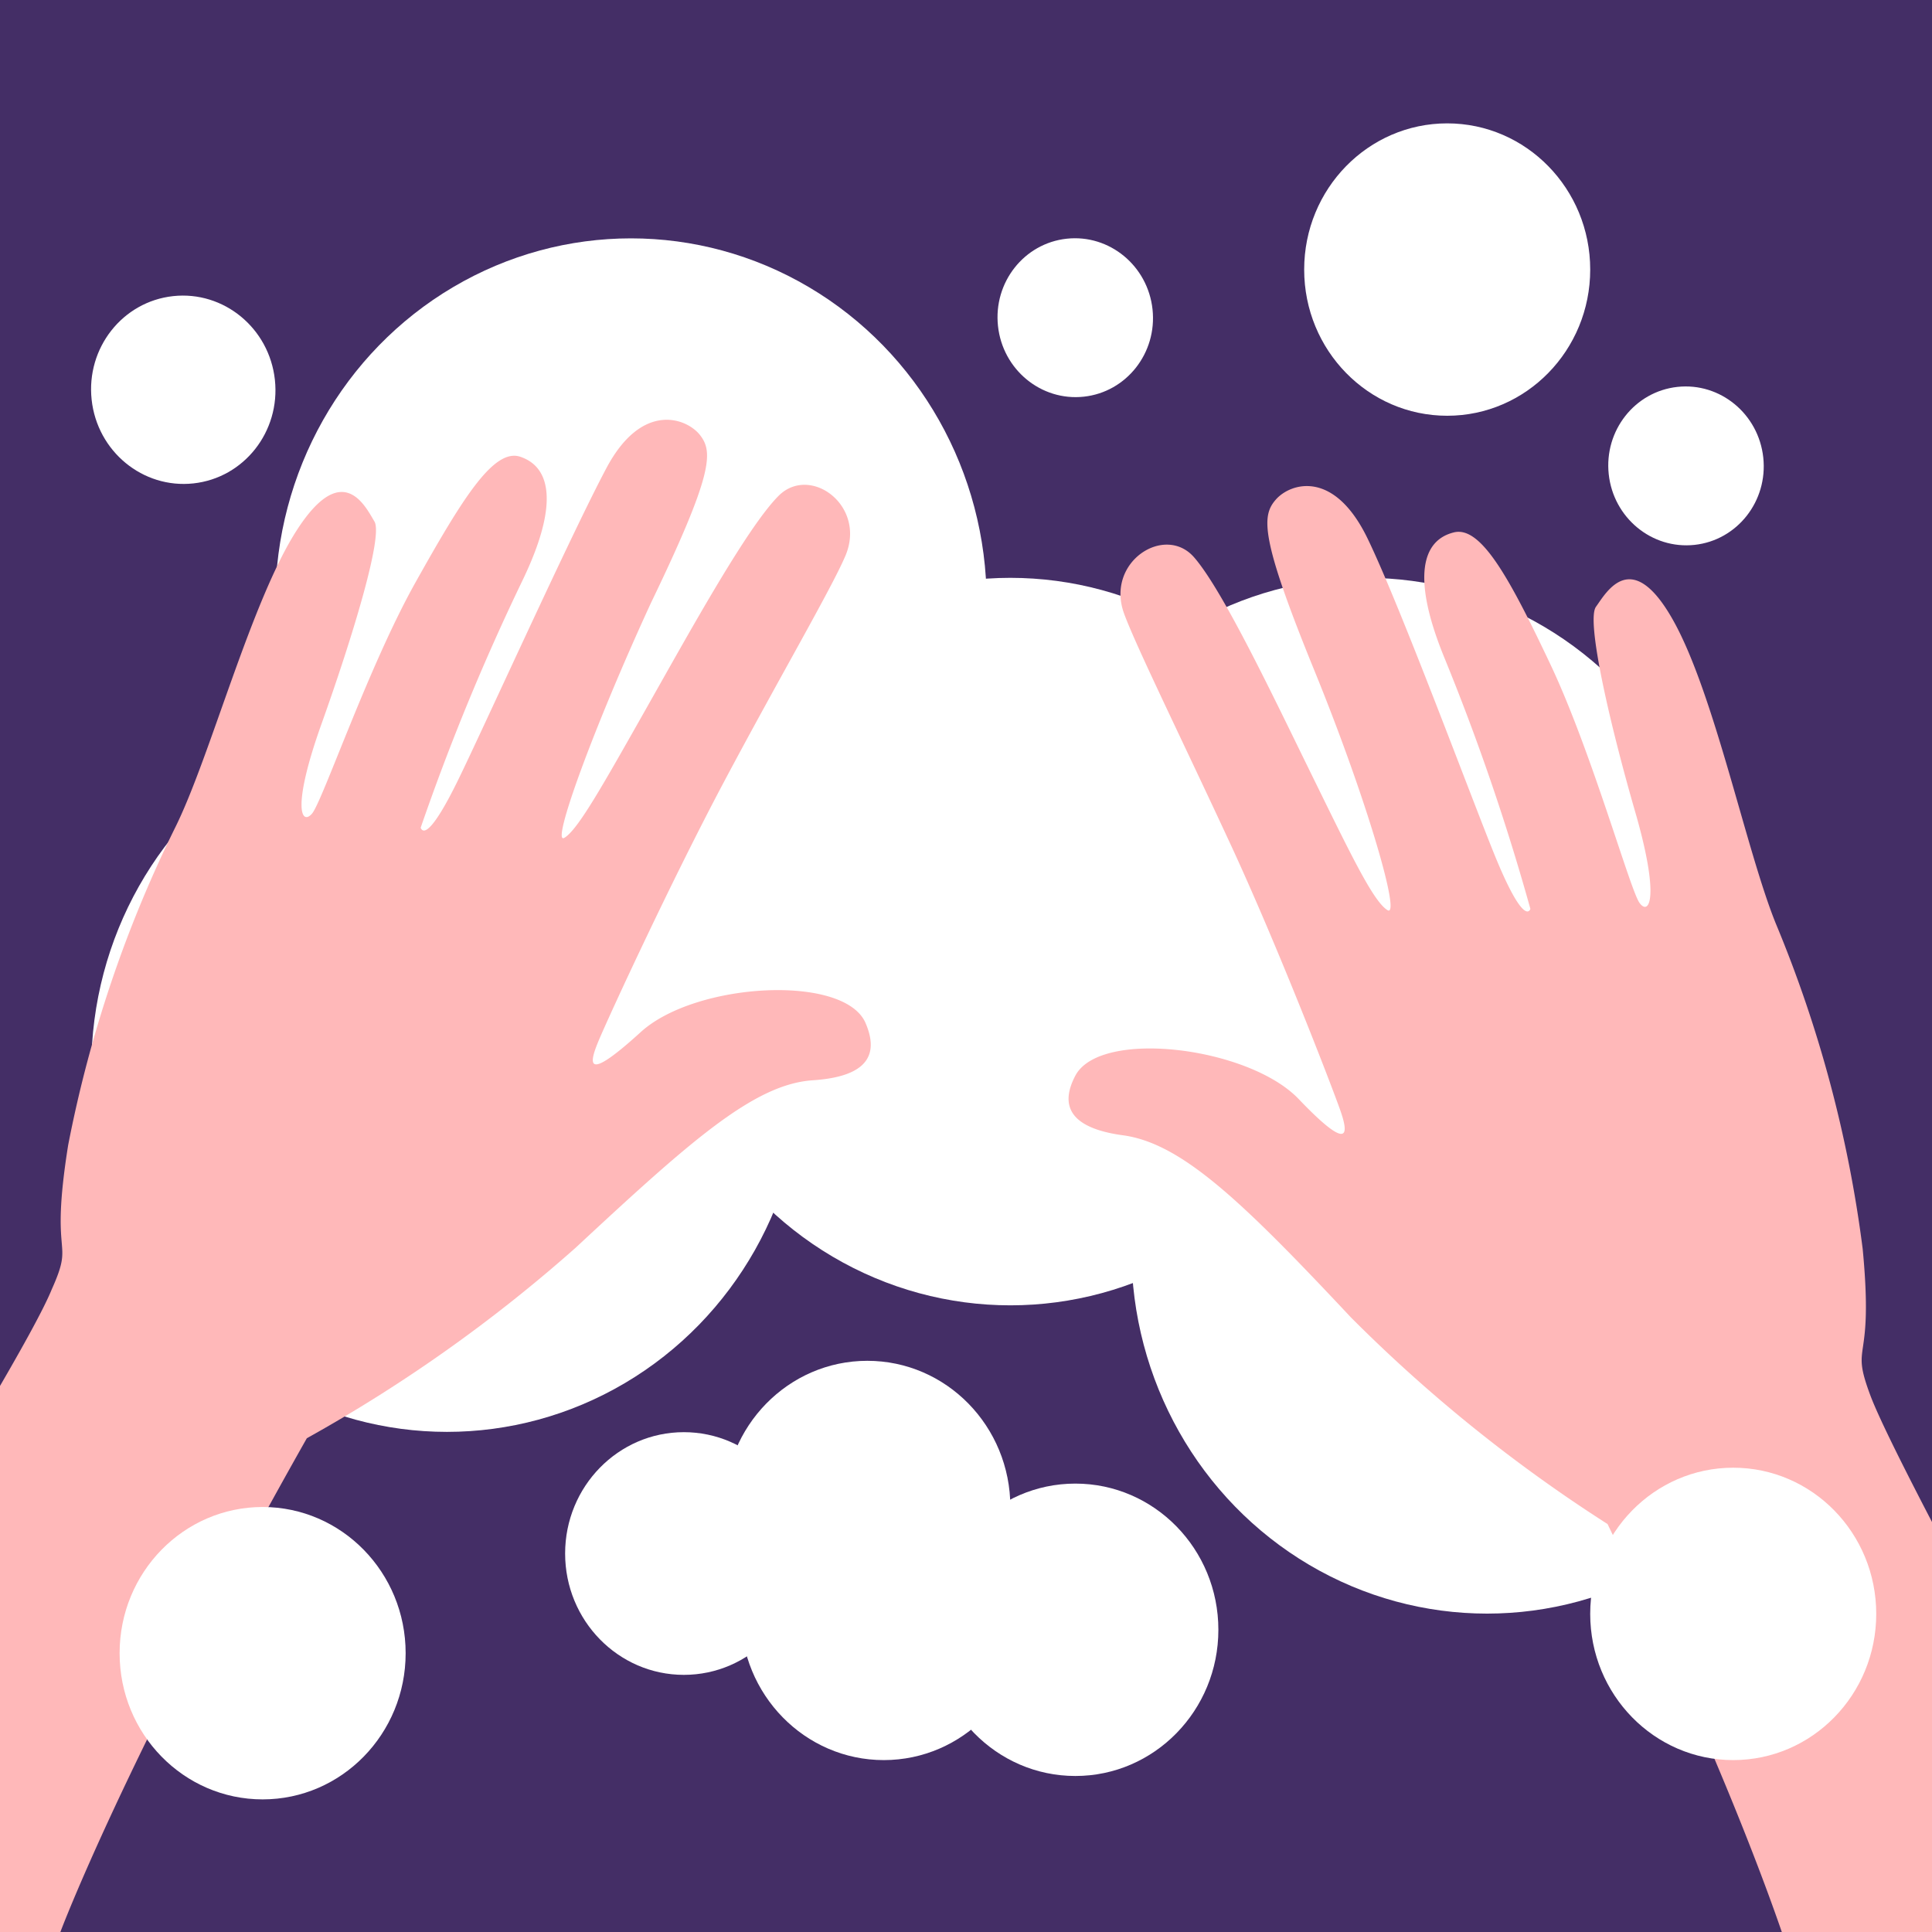 <svg xmlns="http://www.w3.org/2000/svg" xmlns:xlink="http://www.w3.org/1999/xlink" viewBox="0 0 66.87 66.87"><defs><style>.cls-1{fill:none;}.cls-2{fill:#442e66;}.cls-3{clip-path:url(#clip-path);}.cls-4{fill:#fff;}.cls-5{fill:#ffb8b9;}.cls-6{clip-path:url(#clip-path-2);}.cls-7{fill:#cb5137;}.cls-8{fill:#b21700;}</style><clipPath id="clip-path"><rect class="cls-1" width="66.87" height="66.87"/></clipPath><clipPath id="clip-path-2"><rect class="cls-1" x="66.87" y="-92.5" width="66.87" height="66.87"/></clipPath></defs><title>wash</title><g id="OBJECTS"><rect class="cls-2" width="66.87" height="66.87"/><g class="cls-3"><ellipse class="cls-4" cx="30.02" cy="52.16" rx="4.95" ry="5.06"/><ellipse class="cls-4" cx="23.67" cy="53.77" rx="4.11" ry="4.2"/><ellipse class="cls-4" cx="37.22" cy="56.41" rx="4.95" ry="5.06"/><ellipse class="cls-4" cx="30.59" cy="55.86" rx="4.95" ry="5.06"/><ellipse class="cls-4" cx="50.09" cy="9.33" rx="4.95" ry="5.06"/><ellipse class="cls-4" cx="6.34" cy="13.49" rx="3.19" ry="3.26" transform="translate(-1.41 0.76) rotate(-6.17)"/><ellipse class="cls-4" cx="58.35" cy="16.13" rx="2.69" ry="2.75" transform="translate(-1.39 6.36) rotate(-6.17)"/><ellipse class="cls-4" cx="37.22" cy="11" rx="2.69" ry="2.75" transform="translate(-0.97 4.06) rotate(-6.17)"/><ellipse class="cls-4" cx="21.84" cy="20.84" rx="12.31" ry="12.59"/><ellipse class="cls-4" cx="34.97" cy="32.59" rx="12.31" ry="12.59"/><ellipse class="cls-4" cx="15.47" cy="36.97" rx="12.31" ry="12.59"/><ellipse class="cls-4" cx="47.28" cy="32.59" rx="12.31" ry="12.59"/><ellipse class="cls-4" cx="51.47" cy="43.26" rx="12.31" ry="12.59"/><path class="cls-5" d="M2.09,66.87S4.28,61,10.62,49.78a52.33,52.33,0,0,0,9.3-6.59c4-3.72,6.19-5.67,8.22-5.8,1.48-.1,2.42-.61,1.81-2-.76-1.68-5.88-1.39-7.77.33s-1.82,1.16-1.46.3,2.5-5.5,4.36-9,3.7-6.65,4.18-7.78c.74-1.74-1.22-3.17-2.31-2.08s-3.07,4.69-4.57,7.34S20,28.73,19.53,29s1-3.79,3-8.13c2.17-4.5,2.15-5.23,1.7-5.81s-2-1.19-3.24,1.14-4.3,9.1-5.15,10.83-1.18,1.87-1.28,1.62a78.77,78.77,0,0,1,3.52-8.55c1.26-2.61,1-3.93-.07-4.29-.92-.31-2,1.44-3.63,4.35s-3.22,7.58-3.58,8-.72-.17.33-3.11,2.14-6.49,1.83-7-1.09-2.17-2.68.29-3,7.85-4.21,10.29a43.6,43.6,0,0,0-3.71,11c-.66,4.13.25,3.17-.57,5C.65,47.44-9,62.55-9,62.55S-1.73,68.2,2.09,66.87Z"/><path class="cls-5" d="M62.47,69.43s-1.21-5.06-6.83-16.68a52.33,52.33,0,0,1-8.88-7.15c-3.75-4-5.83-6-7.85-6.3-1.47-.19-2.38-.76-1.69-2.07.86-1.63,6-1,7.73.81s1.75,1.27,1.44.39-2.15-5.65-3.8-9.21-3.28-6.87-3.69-8c-.63-1.78,1.42-3.09,2.43-1.93s2.77,4.88,4.11,7.61,2.09,4.29,2.58,4.6-.71-3.84-2.53-8.3c-1.89-4.63-1.82-5.35-1.33-5.91s2-1.07,3.17,1.34,3.73,9.35,4.47,11.13,1.07,1.94,1.17,1.7a78.77,78.77,0,0,0-3-8.75c-1.09-2.69-.77-4,.34-4.28.94-.25,1.93,1.56,3.35,4.56s2.75,7.77,3.08,8.25.73-.12-.14-3.13S54.89,21.48,55.24,21s1.22-2.1,2.66.45,2.54,8,3.57,10.53a43.6,43.6,0,0,1,3,11.24c.4,4.16-.45,3.15.26,5.06,1,2.71,9.73,18.4,9.73,18.4S66.21,71,62.47,69.43Z"/><ellipse class="cls-4" cx="9.09" cy="57.22" rx="4.95" ry="5.06"/><ellipse class="cls-4" cx="59.99" cy="55.86" rx="4.95" ry="5.06"/></g><g class="cls-6"><path class="cls-7" d="M89.2-41.79s2.46,6.9,9.35,6.55,5.63-4,8-3.85,9.86,1.79,14.84,3.49C127.64-33.47,132-18.5,132-18.5s7.64,16.79-3,21.15c-3.74,1.53-5.62,1.76-7.93,0-3.36-2.62-2.52-14.54-3.8-13.72S114.51,3.42,115,7.08c.94,7,4.68,29.46,3.75,30.63s-12.12,7.88-30.09,5.07-17.91-4.83-17.91-4.83,1.36-22.7,3-32c.65-3.69.84-17.13.84-17.13S62.46,7.08,56.54,7.08s-8-3.9-3.74-12.94S62.82-33.24,68.15-36,81.87-40.78,89.2-41.79Z"/><path class="cls-7" d="M75.92.58S64.38-5.78,53-5.51a15.44,15.44,0,0,0-2.48,7.74c-.33,3.91,5.76,7.85,14,8.69s9.63.2,9.63.2A12.18,12.18,0,0,1,75.92.58Z"/><path class="cls-8" d="M75.79.4S70-3.55,59.38-4.75c0,0,13.8,3.34,16.1,6.22Z"/></g></g></svg>